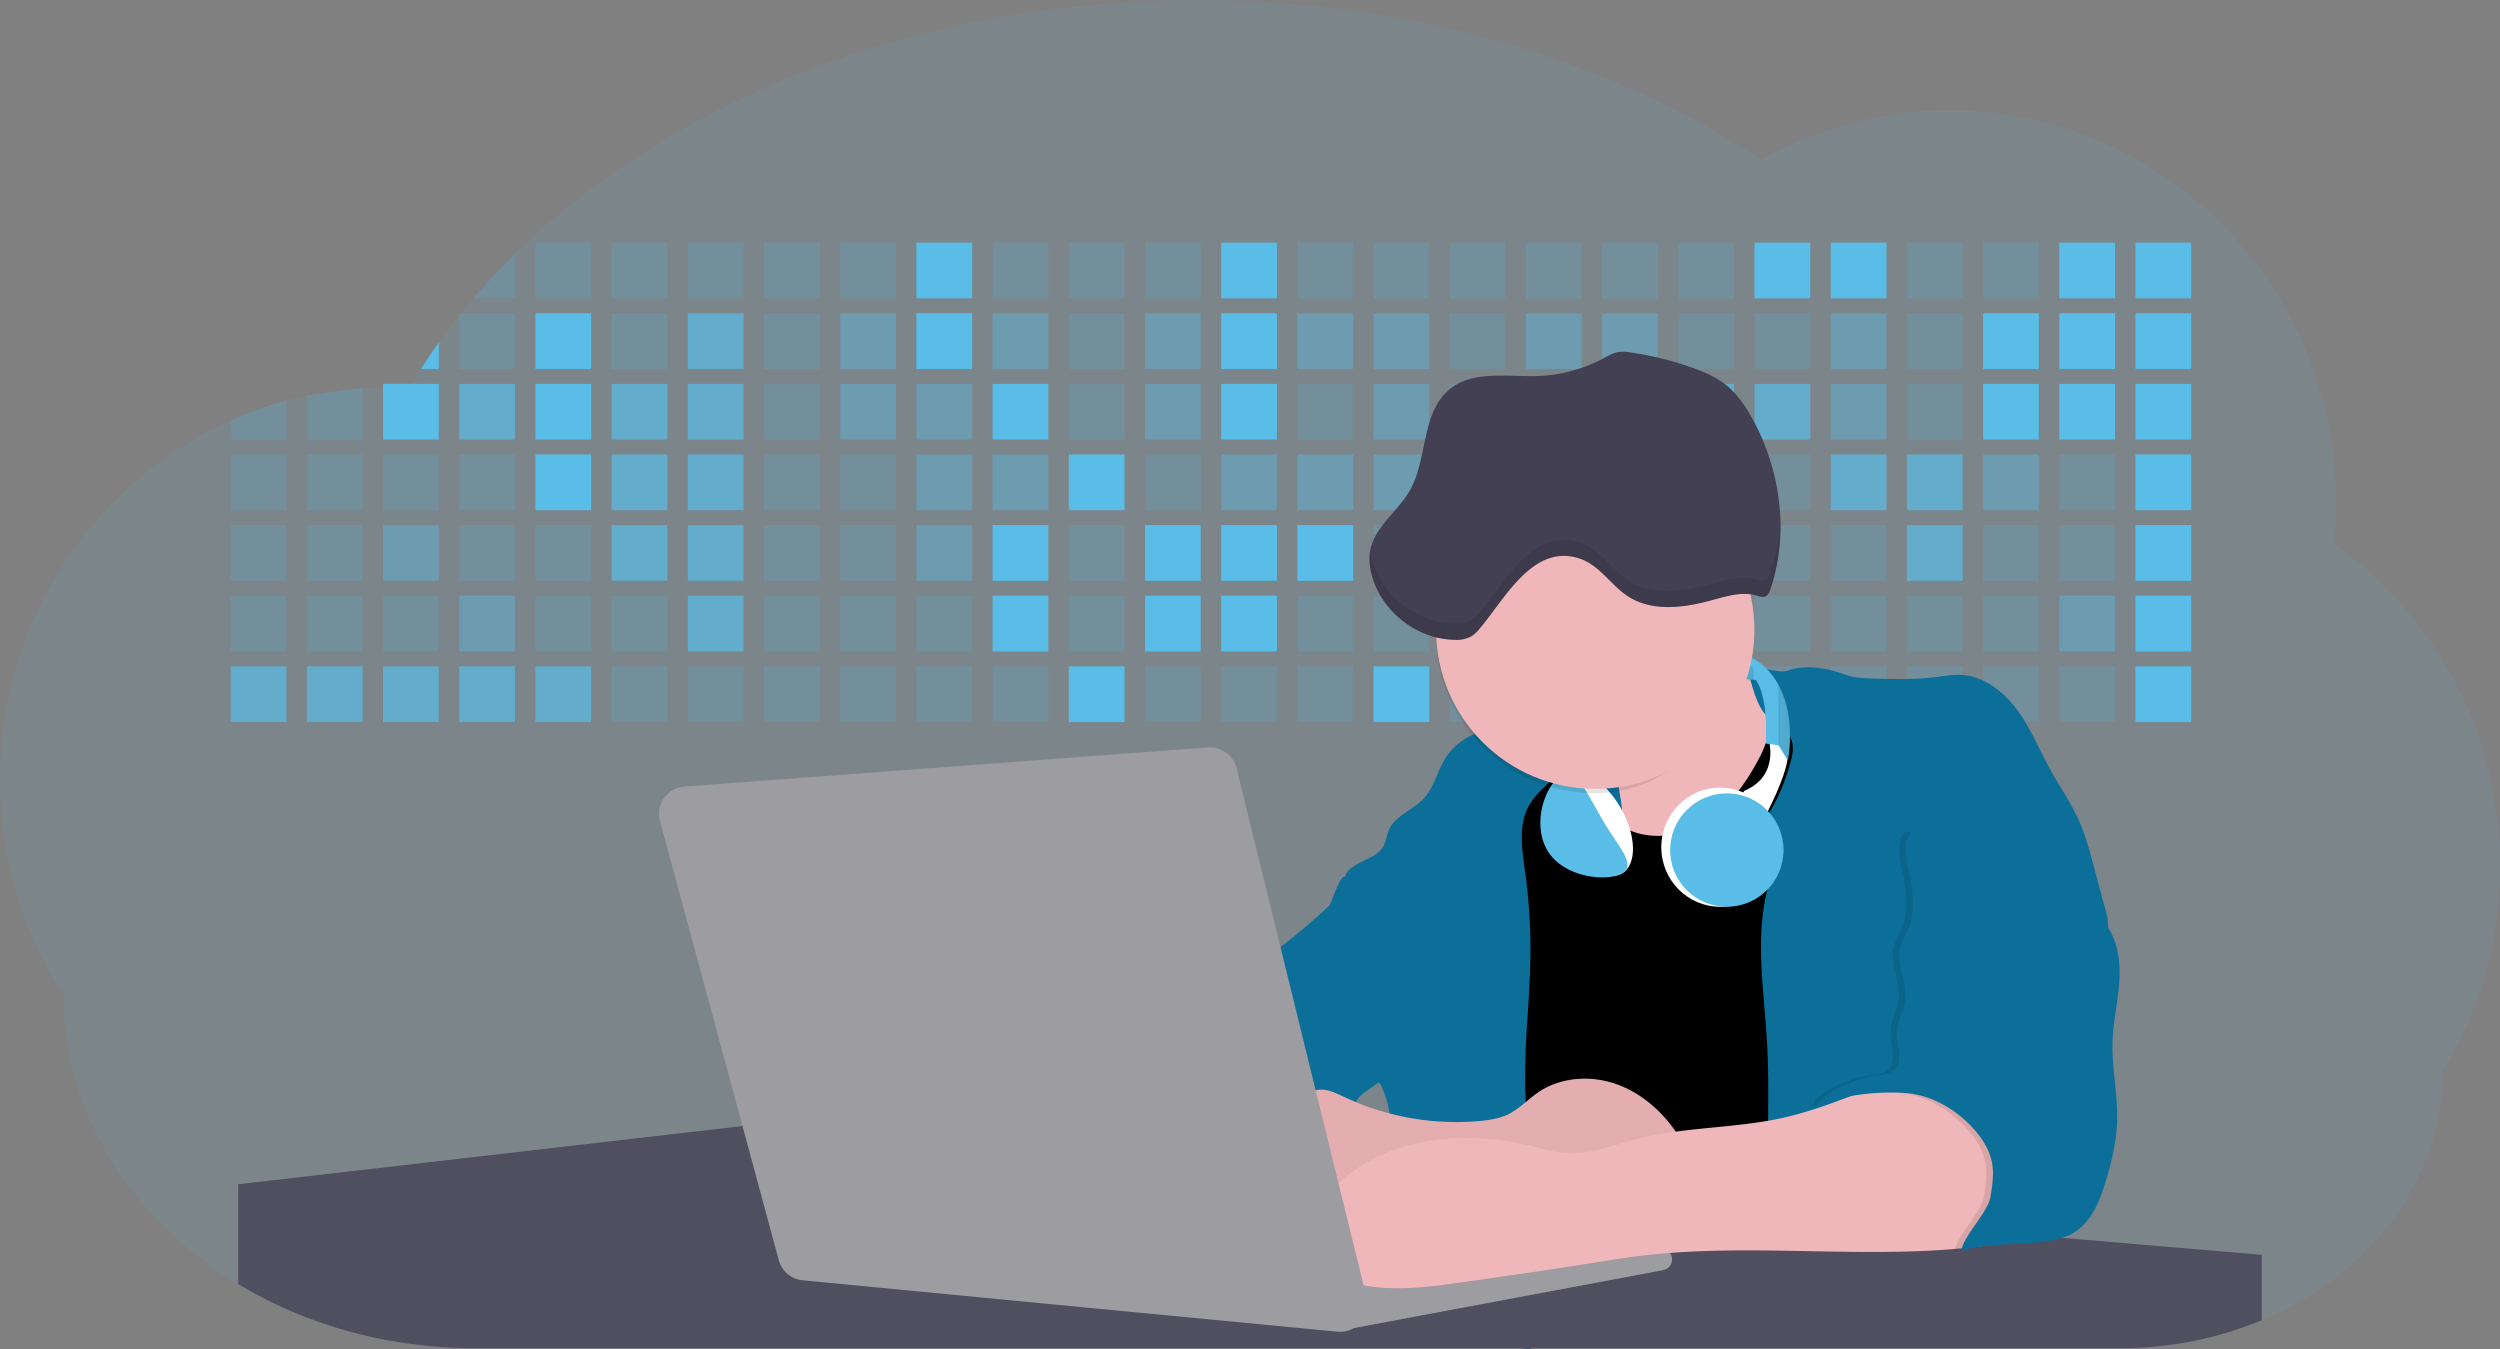 <svg id="aa7bae02-e79e-4d6b-a496-aba15f39787c" data-name="Layer 1" xmlns="http://www.w3.org/2000/svg" width="1144" height="617.32" viewBox="0 0 1144 617.32"><rect x="0" y="0" width="1144" height="617.32" fill="#808080" stroke="none"/><title>developer activity</title><path d="M1172,537.57a181.92,181.92,0,0,1-6.85,49.6,180.06,180.06,0,0,1-19.27,44.28c0,50.1-33.82,93.4-82.91,114a167.3,167.3,0,0,1-64.73,12.8H245.17c-40.25,0-77.55-10.86-108.14-29.36A185.76,185.76,0,0,1,112.2,711c-34-29.22-55.08-69.6-55.08-114.2A180.5,180.5,0,0,1,28,498.08c0-73.36,43.39-136.44,105.55-164.29a174.52,174.52,0,0,1,25.51-9.12q4.63-1.26,9.36-2.26a175.39,175.39,0,0,1,25.51-3.5q4.65-.29,9.35-.33H205c3.46,0,6.89.12,10.3.32l1.12-1.9q2.06-3.44,4.22-6.81,3.9-6.14,8.18-12.1,4.48-6.29,9.35-12.38l.83-1q2.76-3.44,5.64-6.8,9-10.49,19-20.35c72.11-70.68,185.08-116.18,312.08-116.18,98.82,0,189.15,27.55,258.34,73.07A174.18,174.18,0,0,1,920,191.86c97.74,0,177,80.37,177,179.51a184.9,184.9,0,0,1-1,18.78A180,180,0,0,1,1172,537.57Z" transform="translate(-28 -141.34)" fill="#59bde7" opacity="0.1"/><path d="M263.66,257.52v20.35h-19Q253.59,267.39,263.66,257.52Z" transform="translate(-28 -141.34)" fill="#59bde7" opacity="0.2"/><rect x="245.02" y="111.02" width="25.51" height="25.51" fill="#59bde7" opacity="0.2"/><rect x="279.88" y="111.02" width="25.51" height="25.51" fill="#59bde7" opacity="0.2"/><rect x="314.75" y="111.02" width="25.51" height="25.51" fill="#59bde7" opacity="0.2"/><rect x="349.61" y="111.02" width="25.51" height="25.51" fill="#59bde7" opacity="0.2"/><rect x="384.48" y="111.02" width="25.51" height="25.51" fill="#59bde7" opacity="0.2"/><rect x="419.35" y="111.02" width="25.51" height="25.51" fill="#59bde7"/><rect x="454.21" y="111.02" width="25.51" height="25.51" fill="#59bde7" opacity="0.2"/><rect x="489.08" y="111.02" width="25.51" height="25.51" fill="#59bde7" opacity="0.2"/><rect x="523.94" y="111.02" width="25.51" height="25.51" fill="#59bde7" opacity="0.2"/><rect x="558.81" y="111.02" width="25.51" height="25.51" fill="#59bde7"/><rect x="593.68" y="111.02" width="25.51" height="25.51" fill="#59bde7" opacity="0.2"/><rect x="628.54" y="111.02" width="25.51" height="25.51" fill="#59bde7" opacity="0.2"/><rect x="663.41" y="111.02" width="25.51" height="25.51" fill="#59bde7" opacity="0.2"/><rect x="698.28" y="111.02" width="25.51" height="25.51" fill="#59bde7" opacity="0.2"/><rect x="733.14" y="111.02" width="25.51" height="25.51" fill="#59bde7" opacity="0.2"/><rect x="768.01" y="111.02" width="25.51" height="25.51" fill="#59bde7" opacity="0.2"/><rect x="802.87" y="111.02" width="25.51" height="25.51" fill="#59bde7"/><rect x="837.74" y="111.02" width="25.51" height="25.51" fill="#59bde7"/><rect x="872.61" y="111.02" width="25.51" height="25.51" fill="#59bde7" opacity="0.2"/><rect x="907.47" y="111.02" width="25.51" height="25.51" fill="#59bde7" opacity="0.2"/><rect x="942.34" y="111.02" width="25.51" height="25.51" fill="#59bde7"/><rect x="977.2" y="111.02" width="25.51" height="25.51" fill="#59bde7"/><path d="M228.8,298.08v12.1h-8.18Q224.52,304,228.8,298.08Z" transform="translate(-28 -141.34)" fill="#59bde7"/><rect x="210.15" y="143.33" width="25.51" height="25.51" fill="#59bde7" opacity="0.2"/><rect x="245.02" y="143.33" width="25.51" height="25.51" fill="#59bde7"/><rect x="279.88" y="143.33" width="25.51" height="25.51" fill="#59bde7" opacity="0.2"/><rect x="314.75" y="143.33" width="25.51" height="25.51" fill="#59bde7" opacity="0.7"/><rect x="349.61" y="143.33" width="25.51" height="25.51" fill="#59bde7" opacity="0.2"/><rect x="384.48" y="143.33" width="25.51" height="25.51" fill="#59bde7" opacity="0.4"/><rect x="419.35" y="143.33" width="25.51" height="25.51" fill="#59bde7"/><rect x="454.21" y="143.33" width="25.51" height="25.51" fill="#59bde7" opacity="0.4"/><rect x="489.08" y="143.33" width="25.51" height="25.51" fill="#59bde7" opacity="0.2"/><rect x="523.94" y="143.33" width="25.51" height="25.51" fill="#59bde7" opacity="0.4"/><rect x="558.81" y="143.33" width="25.51" height="25.51" fill="#59bde7"/><rect x="593.68" y="143.33" width="25.51" height="25.51" fill="#59bde7" opacity="0.4"/><rect x="628.54" y="143.33" width="25.51" height="25.51" fill="#59bde7" opacity="0.4"/><rect x="663.41" y="143.33" width="25.51" height="25.51" fill="#59bde7" opacity="0.2"/><rect x="698.28" y="143.33" width="25.51" height="25.51" fill="#59bde7" opacity="0.4"/><rect x="733.14" y="143.33" width="25.51" height="25.51" fill="#59bde7" opacity="0.4"/><rect x="768.01" y="143.33" width="25.51" height="25.51" fill="#59bde7" opacity="0.2"/><rect x="802.87" y="143.33" width="25.51" height="25.51" fill="#59bde7" opacity="0.2"/><rect x="837.74" y="143.33" width="25.51" height="25.51" fill="#59bde7" opacity="0.4"/><rect x="872.61" y="143.33" width="25.51" height="25.51" fill="#59bde7" opacity="0.2"/><rect x="907.47" y="143.33" width="25.51" height="25.51" fill="#59bde7"/><rect x="942.34" y="143.33" width="25.51" height="25.51" fill="#59bde7"/><rect x="977.2" y="143.33" width="25.51" height="25.51" fill="#59bde7"/><path d="M159.06,324.67V342.5H133.55v-8.71A174.52,174.52,0,0,1,159.06,324.67Z" transform="translate(-28 -141.34)" fill="#59bde7" opacity="0.2"/><polygon points="165.93 177.57 165.93 201.16 140.42 201.16 140.42 181.07 165.93 177.57" fill="#59bde7" opacity="0.2"/><rect x="175.28" y="175.65" width="25.51" height="25.51" fill="#59bde7"/><rect x="210.15" y="175.65" width="25.51" height="25.51" fill="#59bde7" opacity="0.7"/><rect x="245.02" y="175.65" width="25.51" height="25.51" fill="#59bde7"/><rect x="279.88" y="175.65" width="25.51" height="25.51" fill="#59bde7" opacity="0.7"/><rect x="314.75" y="175.65" width="25.51" height="25.51" fill="#59bde7" opacity="0.7"/><rect x="349.61" y="175.65" width="25.51" height="25.51" fill="#59bde7" opacity="0.2"/><rect x="384.48" y="175.65" width="25.51" height="25.51" fill="#59bde7" opacity="0.4"/><rect x="419.35" y="175.65" width="25.51" height="25.51" fill="#59bde7" opacity="0.4"/><rect x="454.21" y="175.65" width="25.51" height="25.51" fill="#59bde7"/><rect x="489.08" y="175.65" width="25.51" height="25.51" fill="#59bde7" opacity="0.2"/><rect x="523.94" y="175.65" width="25.51" height="25.51" fill="#59bde7" opacity="0.4"/><rect x="558.81" y="175.65" width="25.51" height="25.51" fill="#59bde7"/><rect x="593.68" y="175.65" width="25.51" height="25.51" fill="#59bde7" opacity="0.2"/><rect x="628.54" y="175.65" width="25.51" height="25.51" fill="#59bde7" opacity="0.4"/><rect x="663.41" y="175.65" width="25.51" height="25.51" fill="#59bde7" opacity="0.2"/><rect x="698.28" y="175.65" width="25.51" height="25.51" fill="#59bde7"/><rect x="733.14" y="175.65" width="25.51" height="25.51" fill="#59bde7" opacity="0.2"/><rect x="768.01" y="175.65" width="25.51" height="25.51" fill="#59bde7" opacity="0.7"/><rect x="802.87" y="175.65" width="25.51" height="25.51" fill="#59bde7" opacity="0.7"/><rect x="837.74" y="175.65" width="25.51" height="25.51" fill="#59bde7" opacity="0.4"/><rect x="872.61" y="175.65" width="25.51" height="25.51" fill="#59bde7" opacity="0.2"/><rect x="907.47" y="175.65" width="25.51" height="25.51" fill="#59bde7"/><rect x="942.34" y="175.65" width="25.51" height="25.51" fill="#59bde7"/><rect x="977.2" y="175.65" width="25.51" height="25.51" fill="#59bde7"/><rect x="105.55" y="207.96" width="25.51" height="25.51" fill="#59bde7" opacity="0.2"/><rect x="140.42" y="207.96" width="25.51" height="25.51" fill="#59bde7" opacity="0.2"/><rect x="175.28" y="207.96" width="25.51" height="25.51" fill="#59bde7" opacity="0.2"/><rect x="210.15" y="207.96" width="25.51" height="25.51" fill="#59bde7" opacity="0.2"/><rect x="245.02" y="207.96" width="25.51" height="25.51" fill="#59bde7"/><rect x="279.88" y="207.96" width="25.51" height="25.51" fill="#59bde7" opacity="0.7"/><rect x="314.75" y="207.96" width="25.51" height="25.51" fill="#59bde7" opacity="0.7"/><rect x="349.61" y="207.96" width="25.51" height="25.51" fill="#59bde7" opacity="0.2"/><rect x="384.48" y="207.96" width="25.51" height="25.51" fill="#59bde7" opacity="0.2"/><rect x="419.35" y="207.96" width="25.51" height="25.51" fill="#59bde7" opacity="0.4"/><rect x="454.21" y="207.96" width="25.51" height="25.51" fill="#59bde7" opacity="0.4"/><rect x="489.08" y="207.96" width="25.51" height="25.51" fill="#59bde7"/><rect x="523.94" y="207.96" width="25.51" height="25.51" fill="#59bde7" opacity="0.2"/><rect x="558.81" y="207.96" width="25.51" height="25.51" fill="#59bde7" opacity="0.4"/><rect x="593.68" y="207.96" width="25.51" height="25.51" fill="#59bde7" opacity="0.4"/><rect x="628.54" y="207.96" width="25.51" height="25.51" fill="#59bde7" opacity="0.4"/><rect x="663.41" y="207.96" width="25.51" height="25.51" fill="#59bde7" opacity="0.4"/><rect x="698.28" y="207.96" width="25.51" height="25.51" fill="#59bde7" opacity="0.2"/><rect x="733.14" y="207.96" width="25.51" height="25.51" fill="#59bde7" opacity="0.2"/><rect x="768.01" y="207.96" width="25.51" height="25.51" fill="#59bde7" opacity="0.2"/><rect x="802.87" y="207.96" width="25.51" height="25.51" fill="#59bde7" opacity="0.2"/><rect x="837.74" y="207.96" width="25.51" height="25.51" fill="#59bde7" opacity="0.7"/><rect x="872.61" y="207.96" width="25.51" height="25.51" fill="#59bde7" opacity="0.7"/><rect x="907.47" y="207.96" width="25.51" height="25.51" fill="#59bde7" opacity="0.4"/><rect x="942.34" y="207.96" width="25.51" height="25.51" fill="#59bde7" opacity="0.2"/><rect x="977.2" y="207.96" width="25.51" height="25.51" fill="#59bde7"/><rect x="105.55" y="240.28" width="25.51" height="25.51" fill="#59bde7" opacity="0.2"/><rect x="140.42" y="240.28" width="25.51" height="25.51" fill="#59bde7" opacity="0.2"/><rect x="175.28" y="240.28" width="25.51" height="25.51" fill="#59bde7" opacity="0.4"/><rect x="210.15" y="240.28" width="25.51" height="25.51" fill="#59bde7" opacity="0.2"/><rect x="245.02" y="240.28" width="25.51" height="25.51" fill="#59bde7" opacity="0.2"/><rect x="279.88" y="240.28" width="25.51" height="25.51" fill="#59bde7" opacity="0.7"/><rect x="314.75" y="240.28" width="25.51" height="25.51" fill="#59bde7" opacity="0.7"/><rect x="349.61" y="240.28" width="25.51" height="25.51" fill="#59bde7" opacity="0.2"/><rect x="384.48" y="240.28" width="25.51" height="25.51" fill="#59bde7" opacity="0.2"/><rect x="419.35" y="240.28" width="25.51" height="25.51" fill="#59bde7" opacity="0.4"/><rect x="454.21" y="240.28" width="25.51" height="25.51" fill="#59bde7"/><rect x="489.08" y="240.28" width="25.51" height="25.51" fill="#59bde7" opacity="0.2"/><rect x="523.94" y="240.28" width="25.51" height="25.51" fill="#59bde7"/><rect x="558.81" y="240.28" width="25.51" height="25.51" fill="#59bde7"/><rect x="593.68" y="240.28" width="25.51" height="25.51" fill="#59bde7"/><rect x="628.54" y="240.28" width="25.51" height="25.51" fill="#59bde7" opacity="0.2"/><rect x="663.41" y="240.28" width="25.51" height="25.51" fill="#59bde7"/><rect x="698.28" y="240.28" width="25.51" height="25.51" fill="#59bde7" opacity="0.2"/><rect x="733.14" y="240.28" width="25.51" height="25.51" fill="#59bde7" opacity="0.2"/><rect x="768.01" y="240.28" width="25.51" height="25.51" fill="#59bde7" opacity="0.2"/><rect x="802.87" y="240.28" width="25.51" height="25.51" fill="#59bde7" opacity="0.2"/><rect x="837.74" y="240.28" width="25.51" height="25.51" fill="#59bde7" opacity="0.2"/><rect x="872.61" y="240.28" width="25.51" height="25.51" fill="#59bde7" opacity="0.7"/><rect x="907.47" y="240.28" width="25.51" height="25.51" fill="#59bde7" opacity="0.2"/><rect x="942.34" y="240.28" width="25.51" height="25.51" fill="#59bde7" opacity="0.2"/><rect x="977.2" y="240.28" width="25.51" height="25.51" fill="#59bde7"/><rect x="105.55" y="272.59" width="25.51" height="25.51" fill="#59bde7" opacity="0.2"/><rect x="140.42" y="272.59" width="25.51" height="25.51" fill="#59bde7" opacity="0.2"/><rect x="175.28" y="272.59" width="25.51" height="25.51" fill="#59bde7" opacity="0.2"/><rect x="210.15" y="272.59" width="25.51" height="25.51" fill="#59bde7" opacity="0.4"/><rect x="245.02" y="272.59" width="25.51" height="25.51" fill="#59bde7" opacity="0.2"/><rect x="279.88" y="272.59" width="25.51" height="25.51" fill="#59bde7" opacity="0.2"/><rect x="314.75" y="272.59" width="25.51" height="25.51" fill="#59bde7" opacity="0.7"/><rect x="349.61" y="272.59" width="25.51" height="25.51" fill="#59bde7" opacity="0.2"/><rect x="384.48" y="272.59" width="25.51" height="25.51" fill="#59bde7" opacity="0.2"/><rect x="419.35" y="272.59" width="25.51" height="25.51" fill="#59bde7" opacity="0.2"/><rect x="454.21" y="272.59" width="25.51" height="25.51" fill="#59bde7"/><rect x="489.08" y="272.59" width="25.51" height="25.51" fill="#59bde7" opacity="0.2"/><rect x="523.94" y="272.59" width="25.51" height="25.51" fill="#59bde7"/><rect x="558.81" y="272.59" width="25.51" height="25.51" fill="#59bde7"/><rect x="593.68" y="272.59" width="25.51" height="25.51" fill="#59bde7" opacity="0.2"/><rect x="628.54" y="272.59" width="25.51" height="25.51" fill="#59bde7" opacity="0.2"/><rect x="663.41" y="272.59" width="25.51" height="25.51" fill="#59bde7" opacity="0.2"/><rect x="698.28" y="272.59" width="25.51" height="25.51" fill="#59bde7" opacity="0.2"/><rect x="733.14" y="272.59" width="25.51" height="25.51" fill="#59bde7" opacity="0.2"/><rect x="768.01" y="272.59" width="25.51" height="25.51" fill="#59bde7" opacity="0.2"/><rect x="802.87" y="272.59" width="25.51" height="25.51" fill="#59bde7" opacity="0.2"/><rect x="837.74" y="272.59" width="25.51" height="25.51" fill="#59bde7" opacity="0.2"/><rect x="872.61" y="272.59" width="25.51" height="25.51" fill="#59bde7" opacity="0.2"/><rect x="907.47" y="272.59" width="25.51" height="25.51" fill="#59bde7" opacity="0.2"/><rect x="942.34" y="272.59" width="25.51" height="25.51" fill="#59bde7" opacity="0.4"/><rect x="977.2" y="272.59" width="25.51" height="25.51" fill="#59bde7"/><rect x="105.55" y="304.91" width="25.51" height="25.51" fill="#59bde7" opacity="0.7"/><rect x="140.42" y="304.91" width="25.51" height="25.51" fill="#59bde7" opacity="0.7"/><rect x="175.28" y="304.91" width="25.51" height="25.51" fill="#59bde7" opacity="0.7"/><rect x="210.15" y="304.91" width="25.51" height="25.51" fill="#59bde7" opacity="0.7"/><rect x="245.02" y="304.91" width="25.51" height="25.51" fill="#59bde7" opacity="0.7"/><rect x="279.88" y="304.91" width="25.51" height="25.51" fill="#59bde7" opacity="0.2"/><rect x="314.75" y="304.91" width="25.51" height="25.51" fill="#59bde7" opacity="0.2"/><rect x="349.61" y="304.91" width="25.51" height="25.51" fill="#59bde7" opacity="0.2"/><rect x="384.48" y="304.91" width="25.51" height="25.51" fill="#59bde7" opacity="0.2"/><rect x="419.35" y="304.91" width="25.51" height="25.51" fill="#59bde7" opacity="0.2"/><rect x="454.21" y="304.91" width="25.51" height="25.51" fill="#59bde7" opacity="0.2"/><rect x="489.08" y="304.91" width="25.51" height="25.51" fill="#59bde7"/><rect x="523.94" y="304.91" width="25.51" height="25.51" fill="#59bde7" opacity="0.2"/><rect x="558.81" y="304.91" width="25.51" height="25.51" fill="#59bde7" opacity="0.2"/><rect x="593.68" y="304.91" width="25.51" height="25.51" fill="#59bde7" opacity="0.2"/><rect x="628.54" y="304.91" width="25.51" height="25.51" fill="#59bde7"/><rect x="663.41" y="304.91" width="25.51" height="25.51" fill="#59bde7" opacity="0.2"/><rect x="698.28" y="304.91" width="25.51" height="25.51" fill="#59bde7" opacity="0.2"/><rect x="733.14" y="304.91" width="25.51" height="25.51" fill="#59bde7" opacity="0.2"/><rect x="768.01" y="304.91" width="25.51" height="25.51" fill="#59bde7" opacity="0.2"/><rect x="802.87" y="304.91" width="25.51" height="25.51" fill="#59bde7" opacity="0.2"/><rect x="837.74" y="304.91" width="25.51" height="25.51" fill="#59bde7" opacity="0.2"/><rect x="872.61" y="304.91" width="25.51" height="25.51" fill="#59bde7" opacity="0.2"/><rect x="907.47" y="304.91" width="25.51" height="25.51" fill="#59bde7" opacity="0.2"/><rect x="942.34" y="304.91" width="25.51" height="25.51" fill="#59bde7" opacity="0.2"/><rect x="977.2" y="304.91" width="25.51" height="25.51" fill="#59bde7"/><circle cx="734.52" cy="363.89" r="34.87" fill="#0c6f99"/><path d="M760.71,460.87q5.22,22.78,8.86,45.9c.73,4.58,1.38,9.41-.28,13.74-1.39,3.61-4.22,6.43-6.44,9.59s-3.9,7.21-2.55,10.83,5.29,5.6,9.05,6.62c10.76,2.9,22.23.79,32.94-2.35a53.29,53.29,0,0,0,13.81-5.72c4.54-2.88,8.26-6.88,11.68-11,15.61-18.93,25.83-41.65,35.45-64.23a39.12,39.12,0,0,1-33.11-13.34c-3.94-4.63-6.83-11.08-4.61-16.74-6.51,3.57-14.24,3.81-21.25,6.25a75.49,75.49,0,0,0-12.5,6.15q-7.18,4.15-14.28,8.46C772.07,458.29,767,461.19,760.71,460.87Z" transform="translate(-28 -141.34)" fill="#efb7b9"/><path d="M833.64,487.05c-6.11,11.89-14.06,23.32-25.41,30.4s-26.63,9-38,2c-5.6-3.42-9.84-8.62-14.73-13s-11-8.13-17.57-7.56c-7.24.63-12.91,6.28-17.76,11.69-7.36,8.22-14.47,16.79-19.68,26.52-10,18.7-12.37,40.56-11.93,61.76s3.51,42.29,3.58,63.49c.1,26.08-4.32,51.95-8.79,77.64,41.1-5.06,82.25,6,123.44,10.19,26.36,2.71,52.92,2.65,79.42,2.58,4.66,0,9.62-.12,13.5-2.7a18.2,18.2,0,0,0,5.59-6.64c3.66-6.75,5.13-14.45,6.15-22.06,2.59-19.22,2.67-38.68,2.74-58.08.18-47,.35-94.17-5.62-140.8-1.47-11.47-3.35-23-7.75-33.73s-11.58-20.6-21.62-26.35c-6.45-3.7-21.4-10.14-29-6.41C841.67,460.15,837.73,479.09,833.64,487.05Z" transform="translate(-28 -141.34)" fill="#Z67dff"/><path d="M836.68,619.77c-1.55-29-7.86-59.95,5.57-85.69,3.3-6.32-8.54-14.21-4.88-20.33a92.08,92.08,0,0,0,10.06-23.93c.76-2.89,1.37-5.95.65-8.85-1.33-5.29-6.56-8.44-11-11.66-4.9-3.56-7.42-14.41-9-20.28s12.57,1.2,18.26-.89c7.9-2.89,17.94-1.07,25.82,1.86,4.4,1.62,9.18,1.76,13.87,1.88,9.11.24,18.25.47,27.29-.65,4.06-.51,8.13-1.28,12.21-1.05,10.41.59,19.46,7.71,25.62,16.13s10.08,18.23,15.13,27.35c4.21,7.6,9.23,14.78,12.82,22.69,3.18,7,5.19,14.52,7.18,22l5.13,19.19a25.58,25.58,0,0,1,1.26,8.51c-.26,3.07-1.62,5.93-3,8.66A164.12,164.12,0,0,1,971,603.2c-10.79,13.23-23.89,25.16-30.3,41-2.5,6.17-3.89,12.73-5.16,19.27a707.94,707.94,0,0,0-10.9,79.15,174.2,174.2,0,0,0-36.52-12.21,177.61,177.61,0,0,0-19-3c-5.59-.58-12.8.52-18.12-1-8.9-2.53-9.88-17.58-11.23-25.46-2.16-12.55-2.59-25.32-2.67-38C837,648.53,837.45,634.14,836.68,619.77Z" transform="translate(-28 -141.34)" fill="#0c6f99"/><path d="M641.23,565.54c4.21,24,8.85,48.07,18,70.62-.23.22-.46.42-.69.62-.81.69-1.65,1.34-2.53,2-2.05,1.44-4.3,2.66-6,4.54a8,8,0,0,0-1.5,2.45,5.48,5.48,0,0,0,0,4.47c-4.77,2.11-10.31,1.46-15.66,1.26-4.61-.17-9.08,0-12.78,2.53-5.14,3.54-6.69,10.34-7.52,16.52q-.46,3.38-.79,6.77-.32,3.15-.52,6.32a188.61,188.61,0,0,0-.19,21q.08,1.92.21,3.84c-16.34-.39-31.23-8.91-45.32-17.19-3.22-1.89-6.54-3.88-8.63-7A15.8,15.8,0,0,1,555,674c0-.51.09-1,.16-1.52a41.58,41.58,0,0,1,2.29-8.68,107.2,107.2,0,0,1,19.19-32.65c3.58-4.18,7.61-8.27,9.28-13.52.73-2.29,1-4.72,1.74-7,3.32-9.88,15.3-14.55,19.4-24.14,1-2.29,1.46-4.8,2.7-7a17.63,17.63,0,0,1,4.25-4.75c.73-.61,1.49-1.2,2.24-1.79q10.54-8.26,20.31-17.45,1.82-1.71,3.6-3.46A59.48,59.48,0,0,0,641.23,565.54Z" transform="translate(-28 -141.34)" fill="#0c6f99"/><path d="M742,494.56c-1.44,1.52-3,2.95-4.53,4.37l-.41.37-1.62,1.5a39,39,0,0,0-7.55,8.79l-.17.28c-5.1,9.13-3.21,20.37-1.79,30.74a261.55,261.55,0,0,1,2.37,39c-.26,18-2.38,35.88-2.42,53.86,0,4.08.09,8.15.27,12.23.29,6.63.79,13.25,1.39,19.87.65,7.26,1.43,14.51,2.16,21.76.58,5.61,1.13,11.21,1.59,16.81.23,2.9.45,5.79.63,8.69.21,3.4.38,6.81.48,10.21h0c.07,2.16.11,4.31.11,6.47,0,1.23,0,2.45,0,3.67q0,3.51-.19,7-.2,4.49-.61,9c-.31,3.27-.86,6.84-3.16,9.14-.14.14-.29.27-.44.4l-3.24-.4a332.72,332.72,0,0,0-67.3-1.2c.49-3.38.94-6.75,1.38-10.14.2-1.6.4-3.21.59-4.82q.33-2.76.63-5.52c.23-2,.44-4,.64-6q.78-7.73,1.37-15.47.87-11.29,1.32-22.62.22-5.41.34-10.83.17-6.72.16-13.45,0-6.54-.11-13.1c0-1.44-.06-2.88-.18-4.31a27.35,27.35,0,0,0-.53-3.83,49.87,49.87,0,0,0-3-8.48c-.22-.52-.43-1-.64-1.55-.12-.27-.23-.55-.34-.82,5.76-5.13,9.86-12,13.8-18.76,6.39-10.89,12.93-22.26,14-34.84s-5.18-26.71-17.2-30.55c-3.27-1-6.73-1.28-10.1-1.87-3.18-.56-9.81-1.83-13.49-4.11q-3,3.08-6,6.05a22.15,22.15,0,0,1,2.17-8.71l1.42.07a2.71,2.71,0,0,1-.16-1c0-1.07.74-2.28,2.32-3.62,4.71-4,12.12-4.89,15.09-10.3,1.24-2.25,1.45-4.93,2.45-7.29,2.87-6.73,11.11-9.21,16.07-14.59s6.2-13,10.21-19a28.62,28.62,0,0,1,12-10c.4-.19.81-.38,1.22-.55,8.3-3.55,18.16-4.36,26.76-4.34,3.34,0,12,.1,16.24,1.79a5.32,5.32,0,0,1,1.85,1.13C752.37,480.61,745.34,491,742,494.56Z" transform="translate(-28 -141.34)" fill="#0c6f99"/><path d="M642.72,542.69a60.88,60.88,0,0,1,46.74,4.87c7.2,4,13.66,9.58,17.62,16.78,5.95,10.8,5.69,23.82,5.27,36.15-.21,6.17-.48,12.56-3.2,18.1C706,625,700.06,629.4,694,633a42.24,42.24,0,0,1-12.32,5.33c-6.72,1.46-13.7.22-20.47-1-7.36-1.36-15.26-3-20.37-8.48-3-3.18-4.64-7.31-6.26-11.35q-3.49-8.75-7-17.48c-4.05-10.11-5.42-18.52-.07-28.37,2.43-4.49,5.4-8.69,7.8-13.21C636.51,556.14,640.81,543.28,642.72,542.69Z" transform="translate(-28 -141.34)" fill="#0c6f99"/><path d="M1063,715.56v29.9a167.3,167.3,0,0,1-64.73,12.8H728.58c-.14.14-.29.27-.44.4l-3.24-.4H245.17c-40.25,0-77.55-10.86-108.14-29.36V683.25l230.72-26.63.18,0L502.29,668l34.77,3,18.06,1.53,37.38,3.17,19.23,1.63,28,2.38,3.94.33,20.18,1.71L691.23,684l38.5,3.26,64.18,5.45,45.15,3.83,74.14,6.29,14.1,1.19,1.52.13,1.32.11,18.62,1.58,20.44,1.74,2.37.2Z" transform="translate(-28 -141.34)" fill="#504f60"/><polygon points="764 573.12 474.86 523.77 463.65 580.46 596.19 596.33 637 601.44 749.26 579.33 764 573.12" fill="#9c9ca1"/><path d="M642.33,739.94l144.86-27.23a5,5,0,0,1,5.94,4.93h0a5,5,0,0,1-4.09,4.93L647.57,749.06Z" transform="translate(-28 -141.34)" fill="#9c9ca1"/><path d="M705.17,654.31c4.51-.42,9.08-1.13,13.14-3.13,5-2.49,8.89-6.78,13.52-9.94,10.18-7,23.8-7.94,35.47-3.92s21.41,12.63,28.23,22.91c4.53,6.85,7.93,15.59,4.73,23.15a30.51,30.51,0,0,1-4.12,6.44l-8.34,10.9a29,29,0,0,1-5.66,6.09c-3.12,2.27-7,3.2-10.82,3.76-10.15,1.48-20.48.64-30.71,1.32-17.57,1.17-34.73,6.83-52.34,6.64-10.12-.11-20.11-2.15-30-4.19l-43.77-9c-7.62-1.56-16.23-3.84-19.82-10.75-1.61-3.11-1.91-6.71-2.1-10.21-.52-9.64,0-20.36,6.68-27.31,6.28-6.52,16.21-8.58,23.71-13.4,9.18-5.91,12.21-4,21.89.44A120,120,0,0,0,705.17,654.31Z" transform="translate(-28 -141.34)" fill="#efb7b9"/><path d="M705.17,654.31c4.51-.42,9.08-1.13,13.14-3.13,5-2.49,8.89-6.78,13.52-9.94,10.18-7,23.8-7.94,35.47-3.92s21.41,12.63,28.23,22.91c4.53,6.85,7.93,15.59,4.73,23.15a30.51,30.51,0,0,1-4.12,6.44l-8.34,10.9a29,29,0,0,1-5.66,6.09c-3.12,2.27-7,3.2-10.82,3.76-10.15,1.48-20.48.64-30.71,1.32-17.57,1.17-34.73,6.83-52.34,6.64-10.12-.11-20.11-2.15-30-4.19l-43.77-9c-7.62-1.56-16.23-3.84-19.82-10.75-1.61-3.11-1.91-6.71-2.1-10.21-.52-9.64,0-20.36,6.68-27.31,6.28-6.52,16.21-8.58,23.71-13.4,9.18-5.91,12.21-4,21.89.44A120,120,0,0,0,705.17,654.31Z" transform="translate(-28 -141.34)" opacity="0.05"/><path d="M880.94,640.6c-12.28,4.75-24.63,9.52-37.49,12.35-21.56,4.75-44.12,4-65.51,9.43-11.3,2.88-22.53,7.52-34.14,6.58-5.19-.42-10.2-2-15.25-3.2-28.37-7-60.62-4.73-83.66,13.27-7.88,6.15-14.33,13.82-20.18,22a14.7,14.7,0,0,0,5.91,21.88A86.62,86.62,0,0,0,659,730.48c13.13,1.16,26.32-.7,39.38-2.56,19.38-2.75,38.77-5.51,58.1-8.6,6.94-1.11,13.88-2.26,20.86-3.14,50.23-6.35,101.37,1.37,151.73-3.93,5.09-.54,10.27-1.24,14.9-3.41,11.72-5.5,17.52-20,15.1-32.74s-11.76-23.33-23-29.83c-9.42-5.47-19.58-7.68-30.07-10C896.26,634,890.32,637,880.94,640.6Z" transform="translate(-28 -141.34)" fill="#efb7b9"/><path d="M988.67,564.44c5.54,7.26,6.72,17,6.12,26.09s-2.76,18.08-3.08,27.21c-.44,12.52,2.58,25,2.07,37.48-.36,8.73-2.43,17.29-4.88,25.67-2.89,9.89-7.07,20.52-16.2,25.27-12.12,6.31-37.54,2.76-50.29,7.7,1.16-7.23,12.28-17.7,13.44-24.93.8-5,1.61-10.14.75-15.15-1.1-6.39-4.85-12.06-9.3-16.78-7.08-7.51-16.32-13.16-26.47-15s-35-.33-43.12,6.08c-1-6.62,17.6-13,24.14-14.43,3.26-.73,7-.32,9.61-2.39,5-3.92,1.37-11.73,1.61-18,.19-5,3.11-9.58,3.7-14.58,1-8-4.22-16.15-2.17-24,.76-2.9,2.45-5.45,3.62-8.21,3.56-8.45,2-18.09.1-27.07-1.18-5.64-2.33-12,.81-16.81,2.91-4.49,11.17,11.5,16.46,10.76,17.47-2.45,33.28-15.4,47.39-4.8,7.19,5.4,8.13,11,11,18.71C976.77,554.6,984,558.36,988.67,564.44Z" transform="translate(-28 -141.34)" opacity="0.1"/><path d="M991.67,564.44c5.54,7.26,6.72,17,6.12,26.09s-2.76,18.08-3.08,27.21c-.44,12.52,2.58,25,2.07,37.48-.36,8.73-2.43,17.29-4.88,25.67-2.89,9.89-7.07,20.52-16.2,25.27-12.12,6.31-37.54,2.76-50.29,7.7,1.16-7.23,12.28-17.7,13.44-24.93.8-5,1.61-10.14.75-15.15-1.1-6.39-4.85-12.06-9.3-16.78-7.08-7.51-16.32-13.16-26.47-15s-35-.33-43.12,6.08c-1-6.62,17.6-13,24.14-14.43,3.26-.73,7-.32,9.61-2.39,5-3.92,1.37-11.73,1.61-18,.19-5,3.11-9.58,3.7-14.58,1-8-4.22-16.15-2.17-24,.76-2.9,2.45-5.45,3.62-8.21,3.56-8.45,2-18.09.1-27.07-1.18-5.64-2.33-12,.81-16.81,2.91-4.49,8.6-6.19,13.89-6.94a68.42,68.42,0,0,1,50,12.9c7.19,5.4,8.13,11,11,18.71C979.77,554.6,987,558.36,991.67,564.44Z" transform="translate(-28 -141.34)" fill="#0c6f99"/><path d="M330,517.06,384.37,718a12.55,12.55,0,0,0,10.91,9.21L640,750.72a12.54,12.54,0,0,0,13.38-15.48L593.84,492.86a12.54,12.54,0,0,0-13.12-9.51L341.13,501.27A12.54,12.54,0,0,0,330,517.06Z" transform="translate(-28 -141.34)" fill="#9c9ca1"/><ellipse cx="787.11" cy="387.68" rx="26.9" ry="27.25" fill="#fff"/><path d="M837.2,479.31s5.67,16.86-11.06,23.95L824,507l10.48,10.34S847.4,493.77,846,485.4C846,485.4,844,476.9,837.2,479.31Z" transform="translate(-28 -141.34)" fill="#fff"/><circle cx="790.2" cy="388.99" r="25.94" fill="#59bde7"/><path d="M846.13,489.23l-4.12-6.8-6-.85c1.28-22.39-4.53-29.06-4.53-29.06l-1.35-.13-5.88-.57-11.06-11.48v-3.26c15.54,1.85,24.13,9.23,28.77,17.88C850.16,470.14,846.13,489.23,846.13,489.23Z" transform="translate(-28 -141.34)" fill="#59bde7"/><path d="M830.18,448.27v4.12l-5.88-.57-11.06-11.48S830.35,444.17,830.18,448.27Z" transform="translate(-28 -141.34)" stroke="#0c6f99" stroke-miterlimit="10" opacity="0.1"/><path d="M846.13,489.23l-4.12-6.8V455C850.16,470.14,846.13,489.23,846.13,489.23Z" transform="translate(-28 -141.34)" stroke="#0c6f99" stroke-miterlimit="10" opacity="0.1"/><ellipse cx="757.11" cy="518.2" rx="14.43" ry="26.32" transform="translate(-185.67 306.64) rotate(-30)" fill="#fff"/><path d="M761,516c7.27,12.59,16.19,21,9.29,25s-27,2-34.27-10.6-.67-30,6.23-34S753.72,503.38,761,516Z" transform="translate(-28 -141.34)" fill="#59bde7"/><path d="M825.73,425.3c0,40.23-27.53,79-67.76,79a72.85,72.85,0,0,1,0-145.7C798.2,358.64,825.73,385.06,825.73,425.3Z" transform="translate(-28 -141.34)" opacity="0.1"/><circle cx="729.97" cy="288.15" r="72.85" fill="#efb7b9"/><path d="M751.57,397.21c8.67,3.19,13.8,12.15,21.58,17.14,11,7,25.32,5.19,37.88,1.73,7-1.91,14.32-4.24,21.21-2.12a6,6,0,0,0,3.23.46c1.5-.43,2.24-2.09,2.73-3.57,8.52-25.4,4.69-54.17-8.17-77.67-3.32-6.06-7.3-11.92-12.78-16.13-4.32-3.31-9.4-5.48-14.52-7.33a145,145,0,0,0-28.88-7.13,17.94,17.94,0,0,0-5.27-.17c-2.41.39-4.57,1.69-6.72,2.85A68.78,68.78,0,0,1,732,313.38c-14,.53-30-2.77-40.79,6.21-13,10.77-9.76,31.78-18.19,46.4-5.58,9.67-16.34,16.69-18.11,27.7a25.57,25.57,0,0,0,.63,10.07c4.12,16.94,20.52,30.06,38,30.37a14.42,14.42,0,0,0,7.76-1.59,17.55,17.55,0,0,0,4.09-3.89C716.84,415.09,729.94,389.25,751.57,397.21Z" transform="translate(-28 -141.34)" fill="#444053"/><path d="M838.2,403.48c-.49,1.48-1.23,3.14-2.73,3.57a6,6,0,0,1-3.23-.46c-6.89-2.12-14.25.21-21.2,2.12-12.57,3.46-26.92,5.31-37.88-1.73-7.79-5-12.91-14-21.59-17.14-21.63-8-34.73,17.88-46.21,31.44a17.55,17.55,0,0,1-4.09,3.89,14.42,14.42,0,0,1-7.76,1.59c-17.42-.31-33.83-13.43-38-30.37-.23-1-.43-2-.58-3,0,.09,0,.17-.05.26a25.57,25.57,0,0,0,.63,10.07c4.12,16.94,20.53,30.06,38,30.37a14.42,14.42,0,0,0,7.76-1.59,17.55,17.55,0,0,0,4.09-3.89c11.48-13.56,24.58-39.4,46.21-31.44,8.68,3.19,13.8,12.15,21.59,17.14,11,7,25.31,5.19,37.88,1.73,7-1.91,14.31-4.24,21.2-2.12a6,6,0,0,0,3.23.46c1.5-.43,2.24-2.09,2.73-3.57a90.29,90.29,0,0,0,4.48-32.26A88.8,88.8,0,0,1,838.2,403.48Z" transform="translate(-28 -141.34)" opacity="0.1"/></svg>